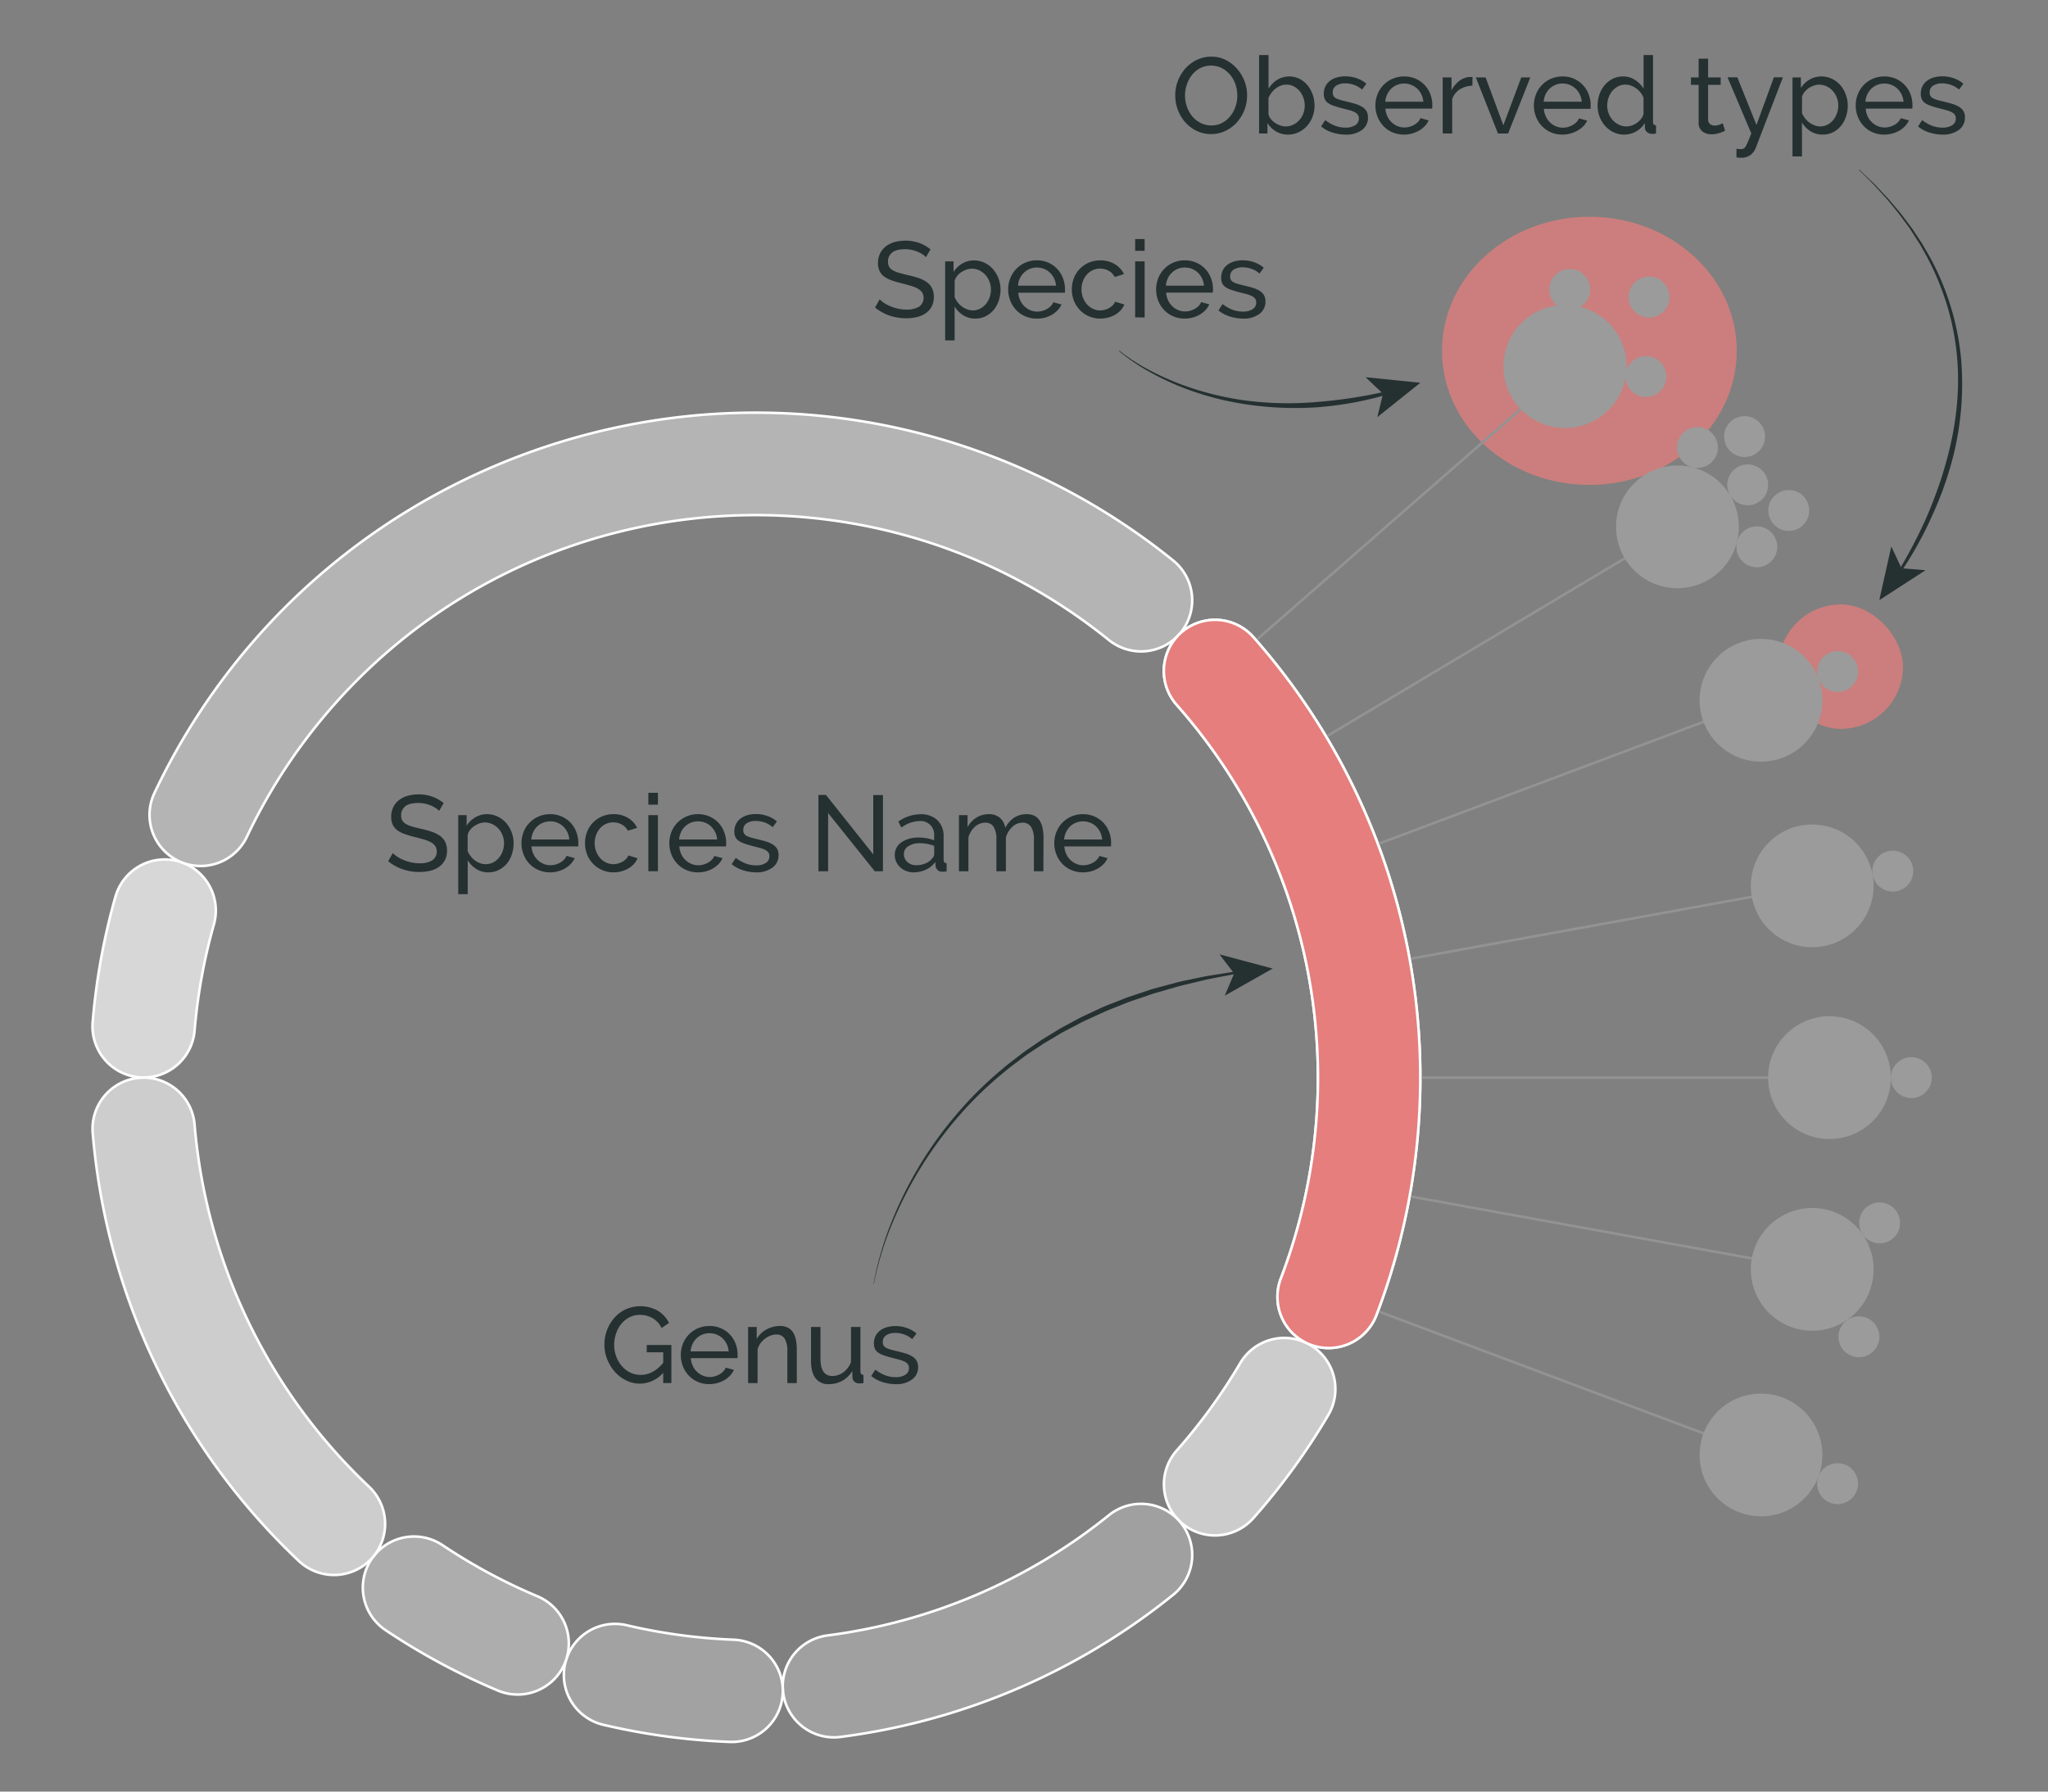<svg xmlns="http://www.w3.org/2000/svg" viewBox="0 0 800 700"><rect x="0" y="0" width="800" height="700" fill="#808080" stroke="none"/><defs><style>.cls-1,.cls-13{fill:#e57e7c;}.cls-1{opacity:0.74;}.cls-2{fill:#d7d7d7;}.cls-10,.cls-11,.cls-13,.cls-2,.cls-3,.cls-4,.cls-7,.cls-8,.cls-9{stroke:#fff;}.cls-3{fill:#b4b4b4;}.cls-4,.cls-5,.cls-6{fill:#9b9b9b;}.cls-5{stroke:#939393;}.cls-7{fill:#ccc;}.cls-8{fill:#a0a0a0;}.cls-9{fill:#a2a2a2;}.cls-10{fill:#adadad;}.cls-11{fill:#cdcdcd;}.cls-12{fill:#253031;}</style></defs><title>selector_annotated</title><g id="Layer_3" data-name="Layer 3"><ellipse class="cls-1" cx="620.85" cy="137.07" rx="57.57" ry="52.39"/><rect class="cls-1" x="694.74" y="236.17" width="48.61" height="48.61" rx="24.3" ry="24.3"/></g><g id="Layer_1" data-name="Layer 1"><path class="cls-2" d="M56.13,421a20,20,0,0,1-20-20c0-.55,0-1.11.07-1.66a258.34,258.34,0,0,1,8.9-49,20,20,0,0,1,24.66-13.79c.53.15,1.06.32,1.58.52h0a20,20,0,0,1,12.21,24.14A219.1,219.1,0,0,0,76,402.73,20,20,0,0,1,56.13,421Z"/><path class="cls-3" d="M71.36,337.09a20,20,0,0,1-11.68-25.73c.19-.52.41-1,.65-1.53,61.42-129.64,216.3-184.94,345.94-123.52a259.75,259.75,0,0,1,52,32.69,20,20,0,0,1,3,28.1c-.35.43-.71.84-1.1,1.25h0a20,20,0,0,1-27,1.73c-94.42-76.28-232.8-61.57-309.08,32.85a219.77,219.77,0,0,0-27.65,44A20,20,0,0,1,71.36,337.09Z"/><path class="cls-4" d="M460.17,248.35a20,20,0,0,1,28.25-.64c.4.39.79.79,1.16,1.2a259.74,259.74,0,0,1,48.07,264.94,20,20,0,0,1-25.8,11.52q-.77-.3-1.53-.66h0a20,20,0,0,1-10-25.14,219.77,219.77,0,0,0-40.68-224.18A20,20,0,0,1,460.17,248.35Z"/><line id="g_line0_2" data-name="g line0 2" class="cls-5" x1="490.66" y1="250.15" x2="611.03" y2="144.98"/><g id="g_circle0_2" data-name="g circle0 2"><circle class="cls-6" cx="611.03" cy="144.98" r="23.98" transform="matrix(0.16, -0.99, 0.99, 0.16, 370.05, 724.9)"/><circle id="type_circles0_2" data-name="type circles0 2" class="cls-6" cx="613.18" cy="113.09" r="7.99"/><circle id="type_circles0_2-2" data-name="type circles0 2" class="cls-6" cx="642.93" cy="147.13" r="7.99"/><circle id="type_circles0_2-3" data-name="type circles0 2" class="cls-6" cx="644.14" cy="116.06" r="7.99"/></g><line id="g_line1_2" data-name="g line1 2" class="cls-5" x1="518.03" y1="287.82" x2="655.25" y2="205.84"/><g id="g_circle1_2" data-name="g circle1 2"><circle class="cls-6" cx="655.25" cy="205.84" r="23.98"/><circle id="type_circles1_2" data-name="type circles1 2" class="cls-6" cx="663.06" cy="174.84" r="7.99"/><circle id="type_circles1_2-2" data-name="type circles1 2" class="cls-6" cx="682.69" cy="189.44" r="7.99"/><circle id="type_circles1_2-3" data-name="type circles1 2" class="cls-6" cx="686.25" cy="213.65" r="7.99"/><circle id="type_circles1_2-4" data-name="type circles1 2" class="cls-6" cx="681.48" cy="170.57" r="7.99"/><circle id="type_circles1_2-5" data-name="type circles1 2" class="cls-6" cx="698.74" cy="199.45" r="7.99"/></g><line id="g_line2_2" data-name="g line2 2" class="cls-5" x1="538.24" y1="329.78" x2="687.89" y2="273.61"/><g id="g_circle2_2" data-name="g circle2 2"><circle class="cls-6" cx="687.89" cy="273.61" r="23.98"/><circle id="type_circles2_2" data-name="type circles2 2" class="cls-6" cx="717.82" cy="262.38" r="7.99"/></g><line id="g_line3_2" data-name="g line3 2" class="cls-5" x1="550.63" y1="374.66" x2="707.9" y2="346.12"/><g id="g_circle3_2" data-name="g circle3 2"><circle class="cls-6" cx="707.9" cy="346.12" r="23.98"/><circle id="type_circles3_2" data-name="type circles3 2" class="cls-6" cx="739.35" cy="340.42" r="7.99" transform="translate(-48.9 137.49) rotate(-10.29)"/></g><line id="g_line4_2" data-name="g line4 2" class="cls-5" x1="554.8" y1="421.04" x2="714.64" y2="421.04"/><g id="g_circle4_2" data-name="g circle4 2"><circle class="cls-6" cx="714.64" cy="421.04" r="23.98"/><circle id="type_circles4_2" data-name="type circles4 2" class="cls-6" cx="746.61" cy="421.04" r="7.99"/></g><line id="g_line5_2" data-name="g line5 2" class="cls-5" x1="550.63" y1="467.42" x2="707.9" y2="495.96"/><g id="g_circle5_2" data-name="g circle5 2"><circle class="cls-6" cx="707.9" cy="495.96" r="23.98"/><circle id="type_circles5_2" data-name="type circles5 2" class="cls-6" cx="734.18" cy="477.76" r="7.99" transform="translate(133 1114.83) rotate(-79.71)"/><circle id="type_circles5_2-2" data-name="type circles5 2" class="cls-6" cx="726.1" cy="522.24" r="7.99" transform="translate(82.61 1143.43) rotate(-79.71)"/></g><line id="g_line6_2" data-name="g line6 2" class="cls-5" x1="538.24" y1="512.31" x2="687.89" y2="568.47"/><g id="g_circle6_2" data-name="g circle6 2"><circle class="cls-6" cx="687.89" cy="568.47" r="23.98"/><circle id="type_circles6_2" data-name="type circles6 2" class="cls-6" cx="717.82" cy="579.71" r="7.99" transform="translate(-77.15 1048.06) rotate(-69.43)"/></g><path class="cls-7" d="M510.32,524.71a20,20,0,0,1,9.34,26.67c-.24.5-.51,1-.79,1.47a259.93,259.93,0,0,1-29.29,40.32,20,20,0,0,1-28.21,1.73c-.41-.37-.81-.76-1.2-1.16h0a20,20,0,0,1-.52-27,219.59,219.59,0,0,0,24.79-34.12A20,20,0,0,1,510.32,524.71Z"/><path class="cls-8" d="M460.17,593.74a20,20,0,0,1-.63,28.25c-.4.38-.82.75-1.25,1.1a259.72,259.72,0,0,1-130,55.56,20,20,0,0,1-22.37-17.26c-.07-.55-.12-1.1-.14-1.66h0A20,20,0,0,1,323.18,639a219.82,219.82,0,0,0,110-47A20,20,0,0,1,460.17,593.74Z"/><path class="cls-9" d="M305.78,659.73a20,20,0,0,1-19.07,20.86c-.55,0-1.11,0-1.66,0a259.44,259.44,0,0,1-49.39-6.69,20,20,0,0,1-14.88-24c.12-.54.27-1.07.44-1.6h0A20,20,0,0,1,244.8,635a219.63,219.63,0,0,0,41.79,5.66A20,20,0,0,1,305.78,659.73Z"/><path class="cls-10" d="M221.22,648.28a20,20,0,0,1-25.17,12.83c-.53-.18-1.05-.37-1.56-.58a259.42,259.42,0,0,1-43.89-23.62,20,20,0,0,1-5.5-27.72c.31-.46.64-.91,1-1.34h0a20,20,0,0,1,26.73-4.15,219.89,219.89,0,0,0,37.14,20A20,20,0,0,1,221.22,648.28Z"/><path class="cls-11" d="M146.09,607.85A20,20,0,0,1,118,611c-.44-.35-.86-.71-1.26-1.09A259.75,259.75,0,0,1,36.22,442.69a20,20,0,0,1,18.24-21.58c.56,0,1.11-.07,1.67-.07h0A20,20,0,0,1,76,439.36a219.81,219.81,0,0,0,68.14,141.5A20,20,0,0,1,146.09,607.85Z"/></g><g id="annotations"><path class="cls-12" d="M171.53,316.85a6,6,0,0,0-1.34-1.13,12.85,12.85,0,0,0-1.89-1A13.64,13.64,0,0,0,166,314a12.14,12.14,0,0,0-2.58-.27q-3.5,0-5.11,1.3a4.36,4.36,0,0,0-1.61,3.57,3.93,3.93,0,0,0,.46,2,3.78,3.78,0,0,0,1.45,1.37,10.74,10.74,0,0,0,2.45,1c1,.28,2.15.57,3.49.88a36.11,36.11,0,0,1,4.18,1.15,12.54,12.54,0,0,1,3.19,1.62,6.48,6.48,0,0,1,2,2.35,7.6,7.6,0,0,1,.69,3.4,7.8,7.8,0,0,1-.84,3.72,7.35,7.35,0,0,1-2.29,2.6,9.8,9.8,0,0,1-3.42,1.52,18.18,18.18,0,0,1-4.29.48,19.92,19.92,0,0,1-6.53-1.07,18.48,18.48,0,0,1-5.6-3.13l1.8-3.19a10.42,10.42,0,0,0,1.75,1.43,14.56,14.56,0,0,0,2.43,1.28,19.09,19.09,0,0,0,2.94.92,14.77,14.77,0,0,0,3.3.36,9.06,9.06,0,0,0,5-1.14,4.18,4.18,0,0,0,1.2-5.52,4.85,4.85,0,0,0-1.66-1.49,12.67,12.67,0,0,0-2.71-1.11c-1.07-.32-2.3-.65-3.67-1a36.05,36.05,0,0,1-4-1.18,10.8,10.8,0,0,1-2.88-1.51,5.69,5.69,0,0,1-1.74-2.14,7.13,7.13,0,0,1-.59-3,8.54,8.54,0,0,1,.8-3.78,7.91,7.91,0,0,1,2.22-2.78,9.92,9.92,0,0,1,3.41-1.7,15.34,15.34,0,0,1,4.28-.56,15.18,15.18,0,0,1,5.46.92,15.37,15.37,0,0,1,4.33,2.48Z"/><path class="cls-12" d="M190.81,340.84a8.64,8.64,0,0,1-4.81-1.35,10.21,10.21,0,0,1-3.3-3.4v13.27H179V318.49h3.27v4.12a10.17,10.17,0,0,1,3.39-3.26,8.82,8.82,0,0,1,4.59-1.24,9.27,9.27,0,0,1,4.16.93,10.41,10.41,0,0,1,3.28,2.5,11.82,11.82,0,0,1,2.16,3.63,12,12,0,0,1,.78,4.28,13.51,13.51,0,0,1-.72,4.44,11,11,0,0,1-2,3.61,9.82,9.82,0,0,1-3.11,2.43A8.8,8.8,0,0,1,190.81,340.84Zm-1.13-3.2a6.33,6.33,0,0,0,3-.69,7.21,7.21,0,0,0,2.26-1.85,8.28,8.28,0,0,0,1.45-2.62,9.18,9.18,0,0,0,.51-3,8.53,8.53,0,0,0-.59-3.13,8.29,8.29,0,0,0-1.6-2.6A7.48,7.48,0,0,0,192.3,322a6.71,6.71,0,0,0-3-.65,6.1,6.1,0,0,0-2.08.39,9.38,9.38,0,0,0-2,1.05,7.16,7.16,0,0,0-1.64,1.56,4.61,4.61,0,0,0-.91,1.91v6.26a9.12,9.12,0,0,0,1.18,2,8.22,8.22,0,0,0,1.64,1.64,7.77,7.77,0,0,0,2,1.09A6,6,0,0,0,189.68,337.64Z"/><path class="cls-12" d="M214.88,340.84a11.19,11.19,0,0,1-4.54-.91,10.8,10.8,0,0,1-3.53-2.45,11.3,11.3,0,0,1-2.29-3.64,12,12,0,0,1-.82-4.39,11.78,11.78,0,0,1,.82-4.36,10.87,10.87,0,0,1,5.86-6.07,11.06,11.06,0,0,1,4.54-.91,10.84,10.84,0,0,1,8,3.38,11.08,11.08,0,0,1,2.2,3.57,11.75,11.75,0,0,1,.78,4.23c0,.3,0,.58,0,.84s0,.44-.06.58H207.61a8.44,8.44,0,0,0,.76,3A7.84,7.84,0,0,0,210,336a7.92,7.92,0,0,0,2.29,1.51,6.94,6.94,0,0,0,2.71.54,7.39,7.39,0,0,0,2-.27,8.93,8.93,0,0,0,1.8-.73,6.2,6.2,0,0,0,1.49-1.14,4.49,4.49,0,0,0,1-1.51l3.19.88a8,8,0,0,1-1.49,2.23,10.05,10.05,0,0,1-2.18,1.74,11.48,11.48,0,0,1-2.75,1.16A11.74,11.74,0,0,1,214.88,340.84ZM222.39,328a7.88,7.88,0,0,0-.77-2.87,7.73,7.73,0,0,0-1.64-2.25,7.26,7.26,0,0,0-2.29-1.45,7.64,7.64,0,0,0-5.54,0,7,7,0,0,0-2.29,1.47,7.47,7.47,0,0,0-1.6,2.25,8.09,8.09,0,0,0-.73,2.85Z"/><path class="cls-12" d="M228.52,329.41a12.06,12.06,0,0,1,.8-4.37,10.8,10.8,0,0,1,2.27-3.59,11,11,0,0,1,8.06-3.34,10.67,10.67,0,0,1,5.65,1.45,9.34,9.34,0,0,1,3.59,3.89l-3.61,1.13a6,6,0,0,0-2.35-2.41,6.62,6.62,0,0,0-3.36-.86,6.79,6.79,0,0,0-5.17,2.31,8.38,8.38,0,0,0-1.53,2.56,9.31,9.31,0,0,0,0,6.47,8.6,8.6,0,0,0,1.58,2.62,7.26,7.26,0,0,0,2.31,1.74,6.48,6.48,0,0,0,2.83.63,6.89,6.89,0,0,0,1.91-.27,7.69,7.69,0,0,0,1.73-.73,6.6,6.6,0,0,0,1.36-1.08,3.61,3.61,0,0,0,.84-1.32l3.61,1.09a7.55,7.55,0,0,1-1.4,2.23,8.74,8.74,0,0,1-2.13,1.72,11.3,11.3,0,0,1-2.7,1.14,11.54,11.54,0,0,1-3.13.42,11,11,0,0,1-8.07-3.41,11.15,11.15,0,0,1-2.29-3.63A12,12,0,0,1,228.52,329.41Z"/><path class="cls-12" d="M253.26,314.38v-4.62H257v4.62Zm0,26V318.49H257v21.93Z"/><path class="cls-12" d="M272.62,340.84a11.17,11.17,0,0,1-4.53-.91,10.8,10.8,0,0,1-3.53-2.45,11.3,11.3,0,0,1-2.29-3.64,12,12,0,0,1-.82-4.39,11.78,11.78,0,0,1,.82-4.36,11.2,11.2,0,0,1,2.31-3.62,11.08,11.08,0,0,1,8.09-3.36,10.84,10.84,0,0,1,8,3.38,11.08,11.08,0,0,1,2.2,3.57,11.75,11.75,0,0,1,.78,4.23c0,.3,0,.58,0,.84a4.83,4.83,0,0,1-.07.58H265.36a8.43,8.43,0,0,0,.75,3,7.57,7.57,0,0,0,3.93,3.82,6.9,6.9,0,0,0,2.71.54,7.26,7.26,0,0,0,2-.27,8.78,8.78,0,0,0,1.81-.73,6.2,6.2,0,0,0,1.49-1.14,4.82,4.82,0,0,0,1-1.51l3.19.88a8,8,0,0,1-1.49,2.23,9.88,9.88,0,0,1-2.19,1.74,11.15,11.15,0,0,1-2.75,1.16A11.63,11.63,0,0,1,272.62,340.84ZM280.14,328a8,8,0,0,0-2.41-5.12,7.26,7.26,0,0,0-2.29-1.45,7.66,7.66,0,0,0-5.55,0,7.25,7.25,0,0,0-2.29,1.47,7.45,7.45,0,0,0-1.59,2.25,8.32,8.32,0,0,0-.74,2.85Z"/><path class="cls-12" d="M295.43,340.84a17.23,17.23,0,0,1-5.21-.82,12.81,12.81,0,0,1-4.41-2.38l1.6-2.47a15.34,15.34,0,0,0,3.86,2.2,11.4,11.4,0,0,0,4.08.74,6.74,6.74,0,0,0,3.8-.95,3,3,0,0,0,1.4-2.67,2.41,2.41,0,0,0-.37-1.36,3.21,3.21,0,0,0-1.14-1,9,9,0,0,0-1.93-.75c-.78-.23-1.7-.47-2.73-.72-1.32-.33-2.45-.66-3.4-1a9.28,9.28,0,0,1-2.36-1.1,3.84,3.84,0,0,1-1.34-1.51,5,5,0,0,1-.42-2.18,6.4,6.4,0,0,1,.65-2.92,6.09,6.09,0,0,1,1.79-2.14,8,8,0,0,1,2.66-1.31,12.13,12.13,0,0,1,3.3-.44,13.19,13.19,0,0,1,4.62.8,11.26,11.26,0,0,1,3.61,2.1l-1.68,2.23a9.55,9.55,0,0,0-3.1-1.83,10.7,10.7,0,0,0-3.53-.61,6.49,6.49,0,0,0-3.43.86,3,3,0,0,0-1.4,2.75,2.61,2.61,0,0,0,.27,1.26,2.4,2.4,0,0,0,.9.89,7.4,7.4,0,0,0,1.62.67q1,.28,2.37.63c1.46.33,2.73.68,3.8,1a10.71,10.71,0,0,1,2.69,1.24,4.64,4.64,0,0,1,1.6,1.68,4.83,4.83,0,0,1,.52,2.35,5.81,5.81,0,0,1-2.35,4.87A10.18,10.18,0,0,1,295.43,340.84Z"/><path class="cls-12" d="M323.48,317.65v22.77H319.7V310.6h2.94l18.48,23.22V310.64h3.78v29.78h-3.19Z"/><path class="cls-12" d="M356.87,340.84a7.85,7.85,0,0,1-2.89-.53,7.16,7.16,0,0,1-2.34-1.45,6.84,6.84,0,0,1-1.55-2.16,6.42,6.42,0,0,1-.57-2.71,5.66,5.66,0,0,1,.68-2.75,6.11,6.11,0,0,1,1.91-2.12,9.77,9.77,0,0,1,2.94-1.39,13.21,13.21,0,0,1,3.71-.5,18.85,18.85,0,0,1,3.24.29,15,15,0,0,1,2.9.8v-1.76a5.29,5.29,0,0,0-5.8-5.76,12.3,12.3,0,0,0-7,2.56L350.91,321a15.2,15.2,0,0,1,8.53-2.86,9.36,9.36,0,0,1,6.74,2.31,8.58,8.58,0,0,1,2.41,6.51v8.95c0,.87.39,1.32,1.18,1.34v3.2l-1,.12a6.8,6.8,0,0,1-.8,0,2.33,2.33,0,0,1-1.74-.65,2.74,2.74,0,0,1-.78-1.57l-.08-1.56a9.5,9.5,0,0,1-3.72,3A11.48,11.48,0,0,1,356.87,340.84Zm1-2.78a9.19,9.19,0,0,0,3.68-.73,6.09,6.09,0,0,0,2.58-1.95,2.36,2.36,0,0,0,.8-1.64V330.5a15.28,15.28,0,0,0-5.59-1.05,8,8,0,0,0-4.52,1.18,3.56,3.56,0,0,0-1.74,3.07,4.14,4.14,0,0,0,.36,1.72,4,4,0,0,0,1,1.38,4.72,4.72,0,0,0,1.53.93A5.37,5.37,0,0,0,357.84,338.06Z"/><path class="cls-12" d="M407.57,340.42h-3.7V328.15a9.2,9.2,0,0,0-1.11-5.08,3.73,3.73,0,0,0-3.3-1.64,5.86,5.86,0,0,0-4,1.62,8.86,8.86,0,0,0-2.54,4.18v13.19h-3.7V328.15a9.25,9.25,0,0,0-1.09-5.12,3.7,3.7,0,0,0-3.28-1.6,6,6,0,0,0-4,1.58,8.54,8.54,0,0,0-2.56,4.18v13.23h-3.7V318.49h3.36v4.71a9.92,9.92,0,0,1,3.49-3.76,9,9,0,0,1,4.83-1.33,6.24,6.24,0,0,1,4.39,1.49,6.45,6.45,0,0,1,2,3.85q2.94-5.34,8.36-5.34a6.49,6.49,0,0,1,3.17.7,5.19,5.19,0,0,1,2,1.93,9,9,0,0,1,1.09,2.92,18.19,18.19,0,0,1,.34,3.65Z"/><path class="cls-12" d="M423,340.84a11.17,11.17,0,0,1-4.53-.91,10.8,10.8,0,0,1-3.53-2.45,11.3,11.3,0,0,1-2.29-3.64,11.77,11.77,0,0,1-.82-4.39,11.58,11.58,0,0,1,.82-4.36,11.2,11.2,0,0,1,2.31-3.62,11.08,11.08,0,0,1,8.09-3.36,10.84,10.84,0,0,1,8,3.38,11.08,11.08,0,0,1,2.2,3.57,11.75,11.75,0,0,1,.78,4.23c0,.3,0,.58,0,.84a4.83,4.83,0,0,1-.07.58H415.76a8.43,8.43,0,0,0,.75,3,7.57,7.57,0,0,0,3.93,3.82,6.9,6.9,0,0,0,2.71.54,7.26,7.26,0,0,0,2-.27,8.78,8.78,0,0,0,1.81-.73,6.2,6.2,0,0,0,1.49-1.14,4.82,4.82,0,0,0,1-1.51l3.19.88a8,8,0,0,1-1.49,2.23,9.88,9.88,0,0,1-2.19,1.74,11.15,11.15,0,0,1-2.75,1.16A11.63,11.63,0,0,1,423,340.84ZM430.54,328a8,8,0,0,0-2.41-5.12,7.26,7.26,0,0,0-2.29-1.45,7.66,7.66,0,0,0-5.55,0,7.25,7.25,0,0,0-2.29,1.47,7.45,7.45,0,0,0-1.59,2.25,8.32,8.32,0,0,0-.74,2.85Z"/><path class="cls-12" d="M259.06,536.36A12.09,12.09,0,0,1,250,540.6a11.91,11.91,0,0,1-5.52-1.3,14.7,14.7,0,0,1-4.39-3.42,16.78,16.78,0,0,1-2.92-4.86,15.33,15.33,0,0,1-1.07-5.62A15.77,15.77,0,0,1,240,514.88a13.59,13.59,0,0,1,4.41-3.3,14.11,14.11,0,0,1,12.66.59,12.06,12.06,0,0,1,4.27,4.7l-2.9,2A9.1,9.1,0,0,0,254.9,515a10,10,0,0,0-5-1.26,8.62,8.62,0,0,0-4.12,1,10.3,10.3,0,0,0-3.15,2.6,12.11,12.11,0,0,0-2,3.74,13.6,13.6,0,0,0-.72,4.39,12.8,12.8,0,0,0,.8,4.52,12.15,12.15,0,0,0,2.19,3.73,10,10,0,0,0,3.27,2.54,9.19,9.19,0,0,0,4.12.93q4.86,0,8.78-4.71v-4.11h-6.43v-2.86h9.62v14.87h-3.19Z"/><path class="cls-12" d="M277.11,540.81a11.17,11.17,0,0,1-4.53-.9,10.68,10.68,0,0,1-3.53-2.46,11.37,11.37,0,0,1-2.29-3.63,12,12,0,0,1-.82-4.39,11.83,11.83,0,0,1,.82-4.37,11.16,11.16,0,0,1,2.31-3.61,11,11,0,0,1,3.55-2.46,11.18,11.18,0,0,1,4.54-.9A10.64,10.64,0,0,1,287.34,525a11.69,11.69,0,0,1,.78,4.22c0,.31,0,.59,0,.84a5,5,0,0,1-.07.59H269.85a8.43,8.43,0,0,0,.75,3,7.57,7.57,0,0,0,3.93,3.82,6.77,6.77,0,0,0,2.71.55,7.26,7.26,0,0,0,2-.27A8.81,8.81,0,0,0,281,537a6.43,6.43,0,0,0,1.49-1.13,4.69,4.69,0,0,0,1-1.52l3.19.89a7.94,7.94,0,0,1-1.49,2.22,10.09,10.09,0,0,1-2.18,1.75,11.37,11.37,0,0,1-2.76,1.15A11.63,11.63,0,0,1,277.11,540.81ZM284.63,528a7.88,7.88,0,0,0-.77-2.88,8.06,8.06,0,0,0-1.64-2.25,7.51,7.51,0,0,0-7.84-1.44,7.09,7.09,0,0,0-2.28,1.47,7.43,7.43,0,0,0-1.6,2.24,8.32,8.32,0,0,0-.74,2.86Z"/><path class="cls-12" d="M311.26,540.39h-3.7V528.13a9.4,9.4,0,0,0-1.07-5.13,3.65,3.65,0,0,0-3.25-1.59,6.1,6.1,0,0,0-2.27.44,8.84,8.84,0,0,0-2.14,1.19,8.69,8.69,0,0,0-1.77,1.81,7.76,7.76,0,0,0-1.13,2.31v13.23h-3.7V518.47h3.36v4.7a9.7,9.7,0,0,1,3.76-3.7,10.78,10.78,0,0,1,5.36-1.38,6.5,6.5,0,0,1,3.15.69,5.32,5.32,0,0,1,2,1.93,8.51,8.51,0,0,1,1.07,2.92,19.87,19.87,0,0,1,.32,3.66Z"/><path class="cls-12" d="M323.78,540.81a6.14,6.14,0,0,1-5.21-2.31q-1.77-2.31-1.77-6.89V518.47h3.7V530.9q0,6.72,4.66,6.72a7.09,7.09,0,0,0,4.26-1.45,8.63,8.63,0,0,0,3-4V518.47h3.69v17.38c0,.87.39,1.32,1.18,1.35v3.19c-.42.06-.75.09-1,.11l-.69,0a2.68,2.68,0,0,1-1.83-.65,2.24,2.24,0,0,1-.78-1.62l-.08-2.56a10.19,10.19,0,0,1-3.86,3.8A10.71,10.71,0,0,1,323.78,540.81Z"/><path class="cls-12" d="M349.94,540.81a16.93,16.93,0,0,1-5.21-.82,13,13,0,0,1-4.41-2.37l1.6-2.48a15.74,15.74,0,0,0,3.86,2.21,11.39,11.39,0,0,0,4.08.73,6.74,6.74,0,0,0,3.8-.94,3,3,0,0,0,1.41-2.67,2.45,2.45,0,0,0-.38-1.37,3.2,3.2,0,0,0-1.14-1,9,9,0,0,0-1.93-.76c-.78-.22-1.69-.46-2.73-.71-1.31-.34-2.45-.66-3.4-1a9.2,9.2,0,0,1-2.35-1.09,3.86,3.86,0,0,1-1.35-1.51,5.09,5.09,0,0,1-.42-2.19A6.43,6.43,0,0,1,342,522a6.28,6.28,0,0,1,1.79-2.14,8,8,0,0,1,2.67-1.3,12,12,0,0,1,3.29-.44,12.89,12.89,0,0,1,4.62.8A11.42,11.42,0,0,1,358,521l-1.68,2.22a9.4,9.4,0,0,0-3.11-1.82,10.45,10.45,0,0,0-3.53-.61,6.36,6.36,0,0,0-3.42.86,3,3,0,0,0-1.41,2.75,2.67,2.67,0,0,0,.27,1.26,2.41,2.41,0,0,0,.91.88,6.85,6.85,0,0,0,1.61.67c.66.2,1.45.41,2.38.63,1.45.34,2.72.68,3.8,1a10.8,10.8,0,0,1,2.68,1.24,4.8,4.8,0,0,1,1.6,1.68,4.89,4.89,0,0,1,.53,2.35,5.81,5.81,0,0,1-2.36,4.87A10.12,10.12,0,0,1,349.94,540.81Z"/><path class="cls-13" d="M460.17,248.35a20,20,0,0,1,28.25-.64c.4.39.79.79,1.16,1.2a259.74,259.74,0,0,1,48.07,264.94,20,20,0,0,1-25.8,11.52q-.77-.3-1.53-.66h0a20,20,0,0,1-10-25.14,219.77,219.77,0,0,0-40.68-224.18A20,20,0,0,1,460.17,248.35Z"/><path class="cls-12" d="M341.22,501.71a123.25,123.25,0,0,1,6.93-24,153.21,153.21,0,0,1,11.09-22.38,148.61,148.61,0,0,1,14.66-20.25,144.28,144.28,0,0,1,17.83-17.56c1.56-1.39,3.25-2.63,4.9-3.91s3.29-2.58,5-3.72l5.17-3.55,5.35-3.27c.9-.54,1.77-1.12,2.69-1.61l2.76-1.49c1.85-1,3.67-2,5.55-2.92,3.81-1.73,7.53-3.66,11.46-5.09,2-.76,3.88-1.55,5.84-2.29l5.95-2,3-1c1-.33,2-.56,3-.85l6.05-1.62c2-.59,4.06-1,6.1-1.41l6.12-1.29c4.11-.71,8.24-1.3,12.35-2l.14.93c-4.08.8-8.16,1.53-12.21,2.38l-6.05,1.46c-2,.49-4,.9-6,1.53l-6,1.73c-1,.3-2,.55-3,.9l-2.93,1-5.87,2c-1.93.74-3.84,1.53-5.76,2.29-3.87,1.46-7.57,3.3-11.35,5-1.87.88-3.67,1.9-5.51,2.83l-2.75,1.43c-.92.48-1.79,1-2.68,1.56l-5.34,3.16-5.16,3.43c-1.75,1.11-3.37,2.39-5,3.62s-3.33,2.45-4.89,3.81a142.32,142.32,0,0,0-17.86,17.2,151.95,151.95,0,0,0-26.15,42,122.1,122.1,0,0,0-7.27,23.78Z"/><polygon class="cls-12" points="497.14 378.43 478.43 389.01 482.08 380.35 476.37 372.88 497.14 378.43"/><path class="cls-12" d="M361.69,100.49a6,6,0,0,0-1.34-1.13,11.19,11.19,0,0,0-1.89-1,13.36,13.36,0,0,0-2.29-.71,11.53,11.53,0,0,0-2.58-.28q-3.49,0-5.11,1.31a4.33,4.33,0,0,0-1.61,3.57,3.93,3.93,0,0,0,.46,2,3.85,3.85,0,0,0,1.45,1.37,11.33,11.33,0,0,0,2.46,1c1,.28,2.14.58,3.48.89a36.11,36.11,0,0,1,4.18,1.15,11.77,11.77,0,0,1,3.19,1.62,6.48,6.48,0,0,1,2,2.35,7.57,7.57,0,0,1,.69,3.4,7.8,7.8,0,0,1-.84,3.72,7.35,7.35,0,0,1-2.29,2.6,9.79,9.79,0,0,1-3.42,1.51,17.64,17.64,0,0,1-4.28.49,19.93,19.93,0,0,1-6.54-1.07,18.48,18.48,0,0,1-5.6-3.13l1.8-3.19a9.94,9.94,0,0,0,1.75,1.42,13.22,13.22,0,0,0,2.43,1.28,18.06,18.06,0,0,0,2.94.93,14.77,14.77,0,0,0,3.3.36,9.13,9.13,0,0,0,5-1.14,4.19,4.19,0,0,0,1.19-5.52,4.85,4.85,0,0,0-1.66-1.49,13.19,13.19,0,0,0-2.71-1.12c-1.07-.32-2.3-.65-3.67-1a38.35,38.35,0,0,1-4-1.18,10.8,10.8,0,0,1-2.88-1.51,5.69,5.69,0,0,1-1.74-2.14,7.15,7.15,0,0,1-.59-3,8.61,8.61,0,0,1,.8-3.78A7.88,7.88,0,0,1,346,96.29a9.79,9.79,0,0,1,3.4-1.7,16.43,16.43,0,0,1,9.74.36,15.13,15.13,0,0,1,4.33,2.48Z"/><path class="cls-12" d="M381,124.47a8.64,8.64,0,0,1-4.81-1.34,10.27,10.27,0,0,1-3.29-3.4V133h-3.7V102.13h3.27v4.12a10.17,10.17,0,0,1,3.39-3.26,8.76,8.76,0,0,1,4.59-1.24,9.27,9.27,0,0,1,4.16.93,10.27,10.27,0,0,1,3.28,2.49,12.14,12.14,0,0,1,2.94,7.92,13.41,13.41,0,0,1-.72,4.43,10.84,10.84,0,0,1-2,3.61,9.71,9.71,0,0,1-3.11,2.44A8.8,8.8,0,0,1,381,124.47Zm-1.13-3.19a6.3,6.3,0,0,0,3-.69,7.25,7.25,0,0,0,2.27-1.85,8.48,8.48,0,0,0,1.45-2.62,9.44,9.44,0,0,0,.5-3,8.53,8.53,0,0,0-.59-3.13,8.29,8.29,0,0,0-1.6-2.6,7.67,7.67,0,0,0-2.37-1.77,6.85,6.85,0,0,0-3-.65,6.12,6.12,0,0,0-2.08.4,9.62,9.62,0,0,0-2,1,7.15,7.15,0,0,0-1.64,1.56,4.58,4.58,0,0,0-.9,1.91v6.26a9.15,9.15,0,0,0,1.17,2,8.22,8.22,0,0,0,1.64,1.64,7.77,7.77,0,0,0,2,1.09A6,6,0,0,0,379.84,121.28Z"/><path class="cls-12" d="M405,124.47a11.18,11.18,0,0,1-4.54-.9,10.68,10.68,0,0,1-3.53-2.46,11.15,11.15,0,0,1-2.29-3.63,12,12,0,0,1-.82-4.39,11.87,11.87,0,0,1,.82-4.37,11,11,0,0,1,10.4-7,10.64,10.64,0,0,1,10.18,7,11.73,11.73,0,0,1,.78,4.22c0,.31,0,.59,0,.84s0,.45-.06.59H397.77a8.39,8.39,0,0,0,.76,3,7.59,7.59,0,0,0,1.63,2.31,7.76,7.76,0,0,0,2.29,1.52,6.94,6.94,0,0,0,2.71.54,7.39,7.39,0,0,0,2-.27,8.41,8.41,0,0,0,1.8-.74,5.92,5.92,0,0,0,1.49-1.13,4.49,4.49,0,0,0,1-1.51l3.19.88a8.14,8.14,0,0,1-1.49,2.23,10.05,10.05,0,0,1-2.18,1.74,11.47,11.47,0,0,1-2.75,1.15A11.74,11.74,0,0,1,405,124.47Zm7.51-12.85a8,8,0,0,0-.77-2.88,7.68,7.68,0,0,0-1.64-2.24,7.26,7.26,0,0,0-2.29-1.45,7.5,7.5,0,0,0-5.54,0,7.14,7.14,0,0,0-2.29,1.47,7.47,7.47,0,0,0-1.6,2.25,8.25,8.25,0,0,0-.73,2.85Z"/><path class="cls-12" d="M418.69,113.05a12,12,0,0,1,.79-4.37,10.86,10.86,0,0,1,2.27-3.59,10.89,10.89,0,0,1,8.07-3.34,10.57,10.57,0,0,1,5.64,1.45,9.43,9.43,0,0,1,3.6,3.89l-3.62,1.13a6,6,0,0,0-2.35-2.42,6.72,6.72,0,0,0-3.36-.86,6.88,6.88,0,0,0-5.16,2.31,8.37,8.37,0,0,0-1.54,2.57,9.44,9.44,0,0,0,0,6.46,8.73,8.73,0,0,0,1.58,2.63,7.26,7.26,0,0,0,2.31,1.74,6.51,6.51,0,0,0,2.83.63,7,7,0,0,0,1.92-.27,7.38,7.38,0,0,0,1.72-.74,6.24,6.24,0,0,0,1.36-1.07,3.61,3.61,0,0,0,.84-1.32l3.61,1.09a7.68,7.68,0,0,1-1.4,2.23,9.13,9.13,0,0,1-2.12,1.72,11.68,11.68,0,0,1-5.84,1.55,10.92,10.92,0,0,1-8.07-3.4,11.26,11.26,0,0,1-2.29-3.63A12,12,0,0,1,418.69,113.05Z"/><path class="cls-12" d="M443.42,98V93.39h3.7V98Zm0,26V102.13h3.7v21.92Z"/><path class="cls-12" d="M462.79,124.47a11.18,11.18,0,0,1-4.54-.9,10.68,10.68,0,0,1-3.53-2.46,11.15,11.15,0,0,1-2.29-3.63,12,12,0,0,1-.82-4.39,11.87,11.87,0,0,1,.82-4.37,11,11,0,0,1,10.4-7,10.84,10.84,0,0,1,8,3.38,11,11,0,0,1,2.2,3.57,11.73,11.73,0,0,1,.78,4.22c0,.31,0,.59,0,.84s0,.45-.06.59H455.52a8.38,8.38,0,0,0,.75,3,7.79,7.79,0,0,0,1.64,2.31,7.63,7.63,0,0,0,2.29,1.52,6.94,6.94,0,0,0,2.71.54,7.39,7.39,0,0,0,2-.27,8.41,8.41,0,0,0,1.8-.74,5.92,5.92,0,0,0,1.49-1.13,4.65,4.65,0,0,0,1-1.51l3.19.88a8.14,8.14,0,0,1-1.49,2.23,10.05,10.05,0,0,1-2.18,1.74,11.47,11.47,0,0,1-2.75,1.15A11.74,11.74,0,0,1,462.79,124.47Zm7.51-12.85a8,8,0,0,0-.77-2.88,7.68,7.68,0,0,0-1.64-2.24,7.26,7.26,0,0,0-2.29-1.45,7.5,7.5,0,0,0-5.54,0,7,7,0,0,0-2.29,1.47,7.47,7.47,0,0,0-1.6,2.25,8,8,0,0,0-.73,2.85Z"/><path class="cls-12" d="M485.59,124.47a16.93,16.93,0,0,1-5.21-.82,12.63,12.63,0,0,1-4.41-2.37l1.6-2.48a15.56,15.56,0,0,0,3.86,2.21,11.39,11.39,0,0,0,4.08.73,6.74,6.74,0,0,0,3.8-.94,3,3,0,0,0,1.4-2.67,2.39,2.39,0,0,0-.37-1.36,3.21,3.21,0,0,0-1.14-1,9.57,9.57,0,0,0-1.93-.76c-.78-.22-1.69-.46-2.73-.71-1.32-.34-2.45-.66-3.4-1a8.88,8.88,0,0,1-2.35-1.09,3.79,3.79,0,0,1-1.35-1.51,5.08,5.08,0,0,1-.42-2.18,6.37,6.37,0,0,1,.65-2.92,6.22,6.22,0,0,1,1.79-2.15,8.11,8.11,0,0,1,2.67-1.3,12,12,0,0,1,3.29-.44,13.19,13.19,0,0,1,4.62.8,11.26,11.26,0,0,1,3.61,2.1L492,106.88a9.21,9.21,0,0,0-3.1-1.83,10.45,10.45,0,0,0-3.53-.61,6.43,6.43,0,0,0-3.42.86,3,3,0,0,0-1.41,2.75,2.61,2.61,0,0,0,.27,1.26,2.31,2.31,0,0,0,.9.88,6.92,6.92,0,0,0,1.62.68q1,.28,2.37.63,2.19.5,3.81,1a11.17,11.17,0,0,1,2.68,1.24,4.8,4.8,0,0,1,1.6,1.68,4.9,4.9,0,0,1,.52,2.36,5.82,5.82,0,0,1-2.35,4.87A10.18,10.18,0,0,1,485.59,124.47Z"/><path class="cls-12" d="M473.1,52.38a12.8,12.8,0,0,1-5.74-1.28,14.14,14.14,0,0,1-4.43-3.4,15.52,15.52,0,0,1-2.85-4.85,15.83,15.83,0,0,1-1-5.59,15.82,15.82,0,0,1,4-10.54,14.32,14.32,0,0,1,4.47-3.34,12.76,12.76,0,0,1,5.61-1.24,12.28,12.28,0,0,1,5.71,1.32,14.69,14.69,0,0,1,4.41,3.47,15.81,15.81,0,0,1-.14,20.89,14,14,0,0,1-4.46,3.32A12.72,12.72,0,0,1,473.1,52.38ZM462.89,37.26a13.3,13.3,0,0,0,.73,4.39,12.28,12.28,0,0,0,2.08,3.76,10.09,10.09,0,0,0,3.24,2.6,9,9,0,0,0,4.2,1,8.77,8.77,0,0,0,4.28-1,10.59,10.59,0,0,0,3.22-2.69,11.93,11.93,0,0,0,2-3.76,13.49,13.49,0,0,0,.69-4.24,13.35,13.35,0,0,0-.73-4.39,11.72,11.72,0,0,0-2.1-3.74,10.77,10.77,0,0,0-3.23-2.58,9.55,9.55,0,0,0-8.43,0,10.45,10.45,0,0,0-3.21,2.65,12.2,12.2,0,0,0-2,3.74A13.39,13.39,0,0,0,462.89,37.26Z"/><path class="cls-12" d="M503.08,52.59a8.9,8.9,0,0,1-4.66-1.26,9.63,9.63,0,0,1-3.32-3.27v4.11h-3.27V21.51h3.69V34.62a11.46,11.46,0,0,1,3.41-3.45,9.09,9.09,0,0,1,8.77-.33,9.88,9.88,0,0,1,3.09,2.54,11.45,11.45,0,0,1,2,3.65,13.21,13.21,0,0,1,.7,4.26,12,12,0,0,1-.8,4.37,11.51,11.51,0,0,1-2.18,3.59,10.35,10.35,0,0,1-3.3,2.44A9.52,9.52,0,0,1,503.08,52.59Zm-.92-3.19a6.79,6.79,0,0,0,3-.67,7.53,7.53,0,0,0,2.4-1.81,8.15,8.15,0,0,0,1.55-2.58,8.46,8.46,0,0,0,.55-3.05,9.19,9.19,0,0,0-.53-3.08,8.44,8.44,0,0,0-1.47-2.63,7.51,7.51,0,0,0-2.27-1.83,6.19,6.19,0,0,0-2.91-.69,5.94,5.94,0,0,0-2.23.42,8.19,8.19,0,0,0-1.95,1.11,8.46,8.46,0,0,0-1.6,1.62,12.43,12.43,0,0,0-1.2,2v6.34a4.46,4.46,0,0,0,.91,1.93A7.19,7.19,0,0,0,498.06,48a8.37,8.37,0,0,0,2,1A6.28,6.28,0,0,0,502.16,49.4Z"/><path class="cls-12" d="M525.68,52.59a16.93,16.93,0,0,1-5.21-.82,12.63,12.63,0,0,1-4.41-2.37l1.6-2.48a15.39,15.39,0,0,0,3.86,2.21,11.39,11.39,0,0,0,4.08.73,6.74,6.74,0,0,0,3.8-.94,3,3,0,0,0,1.4-2.67,2.44,2.44,0,0,0-.37-1.37,3.29,3.29,0,0,0-1.14-1,9.57,9.57,0,0,0-1.93-.76c-.78-.22-1.7-.46-2.73-.71-1.32-.34-2.45-.66-3.4-1a9.28,9.28,0,0,1-2.36-1.09,3.84,3.84,0,0,1-1.34-1.51,5.09,5.09,0,0,1-.42-2.19,6.43,6.43,0,0,1,.65-2.92,6.28,6.28,0,0,1,1.79-2.14,8,8,0,0,1,2.66-1.3,12.13,12.13,0,0,1,3.3-.44,13.19,13.19,0,0,1,4.62.8,11.26,11.26,0,0,1,3.61,2.1L532.06,35a9.35,9.35,0,0,0-3.1-1.82,10.45,10.45,0,0,0-3.53-.61,6.4,6.4,0,0,0-3.43.86,3,3,0,0,0-1.4,2.75,2.67,2.67,0,0,0,.27,1.26,2.31,2.31,0,0,0,.9.88,6.94,6.94,0,0,0,1.62.67q1,.3,2.37.63c1.46.34,2.73.68,3.8,1a11.08,11.08,0,0,1,2.69,1.24,4.8,4.8,0,0,1,1.6,1.68,4.89,4.89,0,0,1,.52,2.35A5.83,5.83,0,0,1,532,50.79,10.18,10.18,0,0,1,525.68,52.59Z"/><path class="cls-12" d="M548.44,52.59a11.17,11.17,0,0,1-4.53-.9,10.57,10.57,0,0,1-3.53-2.46,11.26,11.26,0,0,1-2.29-3.63,11.81,11.81,0,0,1-.82-4.39,11.63,11.63,0,0,1,.82-4.37,11.27,11.27,0,0,1,2.31-3.61A11,11,0,0,1,544,30.77a11.17,11.17,0,0,1,4.53-.9,10.9,10.9,0,0,1,4.52.92,10.67,10.67,0,0,1,5.67,6,11.73,11.73,0,0,1,.78,4.22c0,.31,0,.59,0,.84a5,5,0,0,1-.07.59H541.18a8.38,8.38,0,0,0,.75,3,7.61,7.61,0,0,0,1.64,2.31,7.41,7.41,0,0,0,2.29,1.51,6.74,6.74,0,0,0,2.71.55,7.26,7.26,0,0,0,2-.27,8.81,8.81,0,0,0,1.81-.74,6.17,6.17,0,0,0,1.49-1.13,4.82,4.82,0,0,0,1-1.51l3.19.88a8.16,8.16,0,0,1-1.49,2.22A9.64,9.64,0,0,1,554.34,51a11.13,11.13,0,0,1-2.75,1.15A11.74,11.74,0,0,1,548.44,52.59ZM556,39.74a7.94,7.94,0,0,0-2.41-5.12,7.49,7.49,0,0,0-7.84-1.45,7.14,7.14,0,0,0-2.29,1.47,7.53,7.53,0,0,0-1.59,2.24,8.32,8.32,0,0,0-.74,2.86Z"/><path class="cls-12" d="M575.15,33.48a9.5,9.5,0,0,0-4.89,1.43,7.31,7.31,0,0,0-3,3.74V52.17h-3.7V30.25H567v5.08a10.35,10.35,0,0,1,3-3.68,7.45,7.45,0,0,1,4-1.57h.71a2.41,2.41,0,0,1,.5,0Z"/><path class="cls-12" d="M585.15,52.17,576.5,30.25h3.82l6.93,18.69,7-18.69h3.53L589.1,52.17Z"/><path class="cls-12" d="M610.35,52.59a11.25,11.25,0,0,1-4.54-.9,10.63,10.63,0,0,1-3.52-2.46A11.09,11.09,0,0,1,600,45.6a11.81,11.81,0,0,1-.82-4.39,11.63,11.63,0,0,1,.82-4.37,10.95,10.95,0,0,1,5.86-6.07,11.17,11.17,0,0,1,4.53-.9,10.68,10.68,0,0,1,10.19,7,11.94,11.94,0,0,1,.77,4.22c0,.31,0,.59,0,.84a3.71,3.71,0,0,1-.06.59H603.08a8.6,8.6,0,0,0,.76,3,7.61,7.61,0,0,0,1.64,2.31,7.3,7.3,0,0,0,2.29,1.51,6.7,6.7,0,0,0,2.71.55,7.26,7.26,0,0,0,2-.27,9,9,0,0,0,1.81-.74,6.37,6.37,0,0,0,1.49-1.13,4.62,4.62,0,0,0,1-1.51l3.2.88a8,8,0,0,1-1.5,2.22A9.58,9.58,0,0,1,616.25,51a11.3,11.3,0,0,1-2.75,1.15A11.74,11.74,0,0,1,610.35,52.59Zm7.52-12.85a8.09,8.09,0,0,0-.78-2.88,7.51,7.51,0,0,0-1.64-2.24,7.41,7.41,0,0,0-5.06-2,7.34,7.34,0,0,0-2.77.53,7.14,7.14,0,0,0-2.29,1.47,7.35,7.35,0,0,0-1.59,2.24,8.1,8.1,0,0,0-.74,2.86Z"/><path class="cls-12" d="M634.5,52.59a9.7,9.7,0,0,1-4.2-.92A10.47,10.47,0,0,1,627,49.19a11.6,11.6,0,0,1-2.16-3.61,12.12,12.12,0,0,1-.78-4.33,13.1,13.1,0,0,1,.74-4.39,11.52,11.52,0,0,1,2.05-3.63A10,10,0,0,1,630,30.77a9,9,0,0,1,4-.9,8.28,8.28,0,0,1,4.72,1.39,10.78,10.78,0,0,1,3.3,3.36V21.51h3.69V47.64c0,.86.4,1.31,1.18,1.34v3.19l-.95.13c-.23,0-.46,0-.69,0a2.78,2.78,0,0,1-1.91-.74,2.21,2.21,0,0,1-.82-1.7V48.06a9.45,9.45,0,0,1-8,4.53Zm.88-3.19a6.28,6.28,0,0,0,2.08-.38,8.1,8.1,0,0,0,2-1.05,7.6,7.6,0,0,0,1.63-1.57,4.67,4.67,0,0,0,.91-1.91v-6.3a6.83,6.83,0,0,0-1.14-2,8.79,8.79,0,0,0-1.7-1.64,8.53,8.53,0,0,0-2-1.09,6.22,6.22,0,0,0-2.13-.4,6.33,6.33,0,0,0-3,.69,7.35,7.35,0,0,0-2.26,1.85,8.32,8.32,0,0,0-1.45,2.65,9.33,9.33,0,0,0-.51,3,8.45,8.45,0,0,0,.59,3.13,8,8,0,0,0,1.6,2.59,7.9,7.9,0,0,0,2.37,1.74A6.85,6.85,0,0,0,635.38,49.4Z"/><path class="cls-12" d="M673.85,51.08l-.88.4c-.36.15-.78.31-1.24.46a11.47,11.47,0,0,1-1.51.38,9.43,9.43,0,0,1-1.7.15A5.63,5.63,0,0,1,665,51.35a4.05,4.05,0,0,1-1.47-3.46V33.15h-3v-2.9h3V22.94h3.7v7.31h4.91v2.9h-4.91v13.6a2.27,2.27,0,0,0,.8,1.77,2.68,2.68,0,0,0,1.68.54,5.3,5.3,0,0,0,2-.35,8.75,8.75,0,0,0,1.24-.57Z"/><path class="cls-12" d="M678.31,58.14c.36,0,.72.09,1.09.12s.64,0,.84,0a1.72,1.72,0,0,0,.9-.23,2.5,2.5,0,0,0,.8-.9,17.74,17.74,0,0,0,.9-1.87c.34-.8.76-1.84,1.26-3.13l-9.28-21.92h3.82l7.48,18.6,6.8-18.6h3.53L685.78,57.93a6.33,6.33,0,0,1-1.95,2.58,5.81,5.81,0,0,1-3.76,1.11,7,7,0,0,1-.78,0,8.85,8.85,0,0,1-1-.17Z"/><path class="cls-12" d="M712,52.59a8.7,8.7,0,0,1-4.81-1.34,10.2,10.2,0,0,1-3.3-3.4V61.12h-3.69V30.25h3.27v4.11a10.2,10.2,0,0,1,3.38-3.25,8.79,8.79,0,0,1,4.6-1.24,9.43,9.43,0,0,1,4.16.92,10.56,10.56,0,0,1,3.28,2.5A11.75,11.75,0,0,1,721,36.93a12,12,0,0,1,.78,4.28,13.45,13.45,0,0,1-.72,4.43,11,11,0,0,1-2,3.61A9.71,9.71,0,0,1,716,51.69,8.86,8.86,0,0,1,712,52.59Zm-1.14-3.19a6.27,6.27,0,0,0,3-.69,7.28,7.28,0,0,0,2.27-1.85,8.32,8.32,0,0,0,1.45-2.63,9.12,9.12,0,0,0,.51-3,8.58,8.58,0,0,0-2.19-5.73,7.67,7.67,0,0,0-2.37-1.77,6.85,6.85,0,0,0-3-.65,6.08,6.08,0,0,0-2.08.4,9.69,9.69,0,0,0-2,1,7.28,7.28,0,0,0-1.63,1.55,4.64,4.64,0,0,0-.91,1.92v6.25a9.42,9.42,0,0,0,1.18,2,8,8,0,0,0,1.64,1.64,8.09,8.09,0,0,0,2,1.09A6,6,0,0,0,710.85,49.4Z"/><path class="cls-12" d="M736.05,52.59a11.17,11.17,0,0,1-4.53-.9A10.57,10.57,0,0,1,728,49.23a11.26,11.26,0,0,1-2.29-3.63,11.81,11.81,0,0,1-.82-4.39,11.63,11.63,0,0,1,.82-4.37A11.27,11.27,0,0,1,728,33.23a11,11,0,0,1,3.55-2.46,11.17,11.17,0,0,1,4.53-.9,10.9,10.9,0,0,1,4.52.92,10.67,10.67,0,0,1,5.67,6,11.73,11.73,0,0,1,.78,4.22c0,.31,0,.59,0,.84a5,5,0,0,1-.07.59H728.79a8.38,8.38,0,0,0,.75,3,7.61,7.61,0,0,0,1.64,2.31,7.41,7.41,0,0,0,2.29,1.51,6.74,6.74,0,0,0,2.71.55,7.26,7.26,0,0,0,2-.27,8.81,8.81,0,0,0,1.81-.74,6.17,6.17,0,0,0,1.49-1.13,4.82,4.82,0,0,0,1-1.51l3.19.88a8.16,8.16,0,0,1-1.49,2.22A9.64,9.64,0,0,1,742,51a11.13,11.13,0,0,1-2.75,1.15A11.68,11.68,0,0,1,736.05,52.59Zm7.52-12.85a7.94,7.94,0,0,0-2.41-5.12,7.49,7.49,0,0,0-7.84-1.45A7.25,7.25,0,0,0,731,34.64a7.53,7.53,0,0,0-1.59,2.24,8.32,8.32,0,0,0-.74,2.86Z"/><path class="cls-12" d="M758.86,52.59a16.88,16.88,0,0,1-5.21-.82,12.63,12.63,0,0,1-4.41-2.37l1.6-2.48a15.39,15.39,0,0,0,3.86,2.21,11.37,11.37,0,0,0,4.07.73,6.7,6.7,0,0,0,3.8-.94A3,3,0,0,0,764,46.25a2.37,2.37,0,0,0-.38-1.37,3.16,3.16,0,0,0-1.13-1,9.57,9.57,0,0,0-1.93-.76c-.79-.22-1.7-.46-2.73-.71-1.32-.34-2.45-.66-3.4-1a9,9,0,0,1-2.35-1.09,3.79,3.79,0,0,1-1.35-1.51,5.09,5.09,0,0,1-.42-2.19,6.43,6.43,0,0,1,.65-2.92,6.28,6.28,0,0,1,1.79-2.14,8,8,0,0,1,2.66-1.3,12,12,0,0,1,3.3-.44,13.19,13.19,0,0,1,4.62.8,11.26,11.26,0,0,1,3.61,2.1L765.24,35a9.35,9.35,0,0,0-3.1-1.82,10.45,10.45,0,0,0-3.53-.61,6.4,6.4,0,0,0-3.43.86,3,3,0,0,0-1.4,2.75,2.67,2.67,0,0,0,.27,1.26,2.31,2.31,0,0,0,.9.88,6.94,6.94,0,0,0,1.62.67q1,.3,2.37.63c1.46.34,2.72.68,3.8,1a11.08,11.08,0,0,1,2.69,1.24,4.4,4.4,0,0,1,2.12,4,5.83,5.83,0,0,1-2.35,4.88A10.18,10.18,0,0,1,758.86,52.59Z"/><path class="cls-12" d="M437.27,137a71.86,71.86,0,0,0,11.37,7.42A104.31,104.31,0,0,0,461,150.05a116.9,116.9,0,0,0,26.28,6.53,129.35,129.35,0,0,0,27,.49A185.81,185.81,0,0,0,541.12,153l.33,1.28a132.49,132.49,0,0,1-27,4.85,129.34,129.34,0,0,1-27.39-1.1,115.28,115.28,0,0,1-26.41-7.13,105.09,105.09,0,0,1-12.31-6,73.42,73.42,0,0,1-11.24-7.76Z"/><polygon class="cls-12" points="554.8 149.56 538.01 162.98 540.25 153.84 533.42 147.38 554.8 149.56"/><path class="cls-12" d="M726.25,66.25,730.17,70l2,1.86,1.86,2,3.71,3.94,3.5,4.13c1.2,1.35,2.26,2.82,3.35,4.26s2.22,2.86,3.18,4.39l3,4.53,2.73,4.69A102.88,102.88,0,0,1,766.12,141a116.3,116.3,0,0,1-4.77,43.08c-.54,1.74-1.07,3.47-1.69,5.18l-.89,2.57-1,2.54c-1.32,3.38-2.81,6.69-4.35,10s-3.23,6.49-5,9.63-3.71,6.22-5.71,9.23l-.86-.54a191.13,191.13,0,0,0,10-19c1.45-3.28,2.84-6.59,4.07-10l.94-2.52.87-2.54c.6-1.69,1.11-3.4,1.62-5.11,4.14-13.68,6.3-28.06,5.26-42.37a100.19,100.19,0,0,0-3.81-21.1,107.61,107.61,0,0,0-8.16-19.86L750,95.5,747.12,91c-.93-1.55-2-3-3.09-4.42s-2.09-2.93-3.26-4.3l-3.42-4.18-3.63-4-1.83-2L730,70.19l-3.85-3.79Z"/><polygon class="cls-12" points="734.1 234.49 738.79 213.51 742.77 222.03 752.14 222.8 734.1 234.49"/></g></svg>